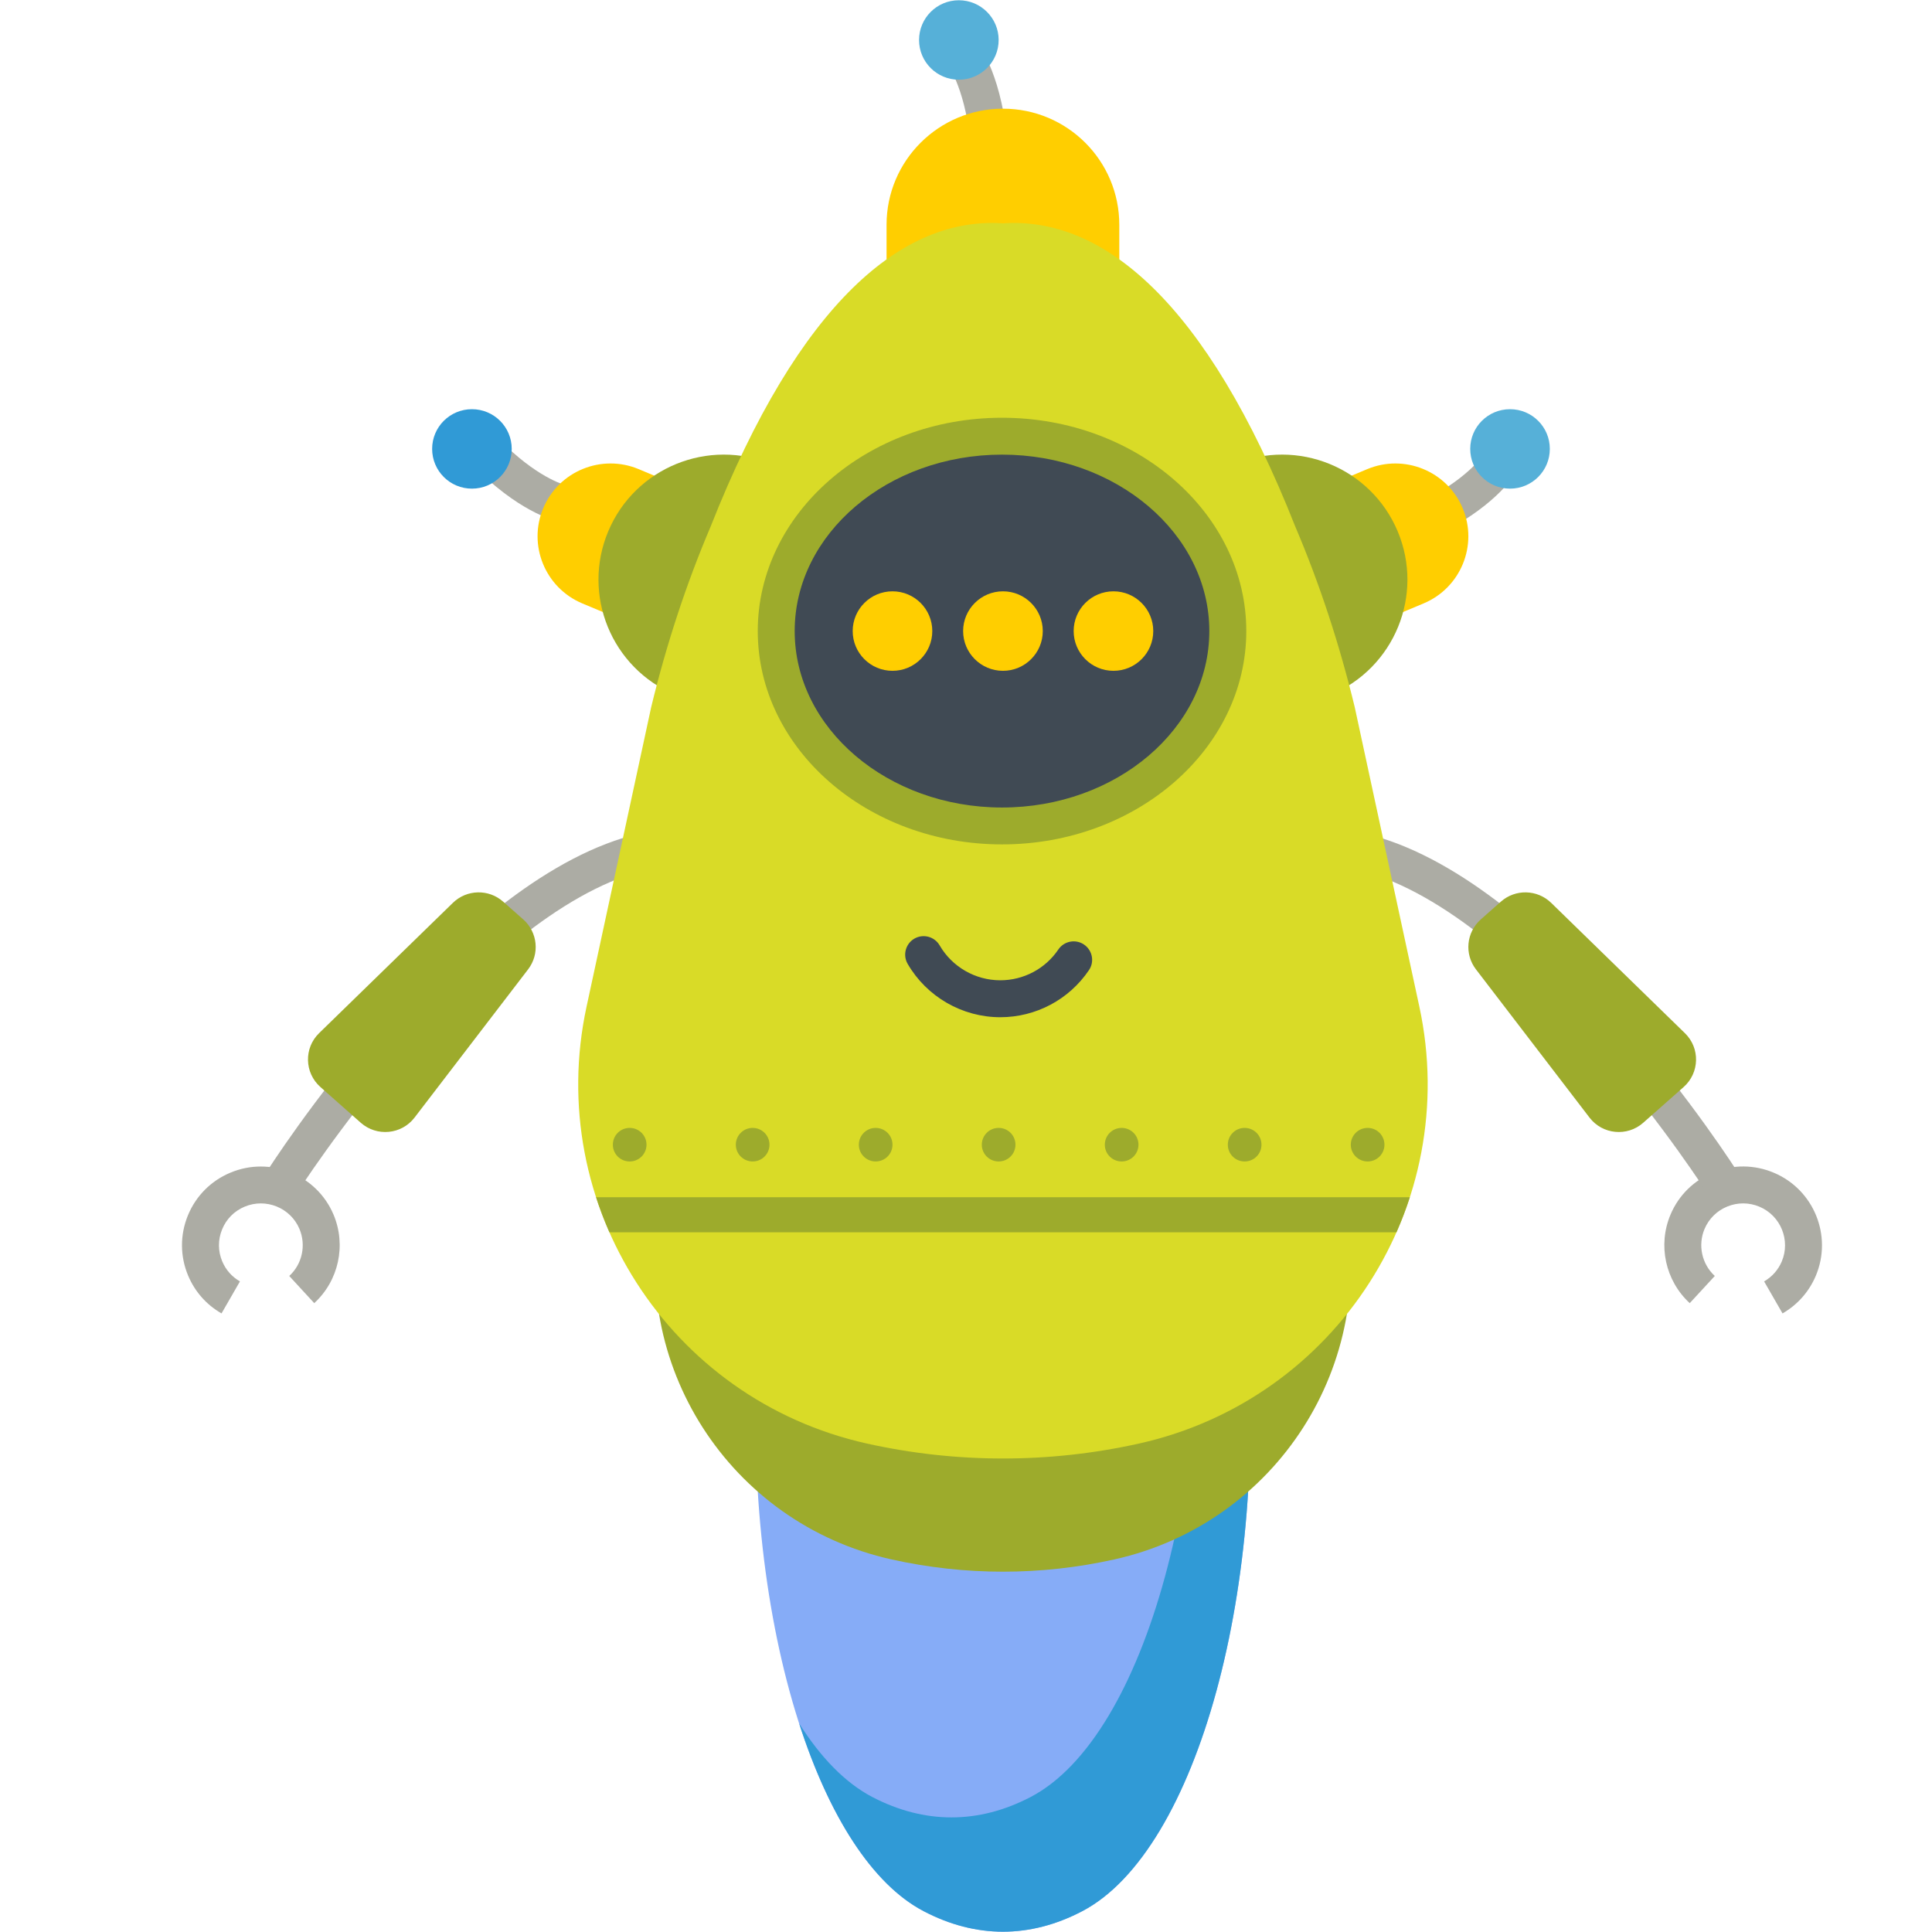 <svg xmlns="http://www.w3.org/2000/svg" xmlns:xlink="http://www.w3.org/1999/xlink" width="200" zoomAndPan="magnify" viewBox="0 0 150 150" height="200" preserveAspectRatio="xMidYMid meet" version="1.0"><defs><clipPath id="id1"><path d="M 129.172 90.465 L 141.457 90.465 L 141.457 102 L 129.172 102 Z M 129.172 90.465 " clip-rule="nonzero"/></clipPath><clipPath id="id2"><path d="M 58.613 89.02 L 97.102 89.02 L 97.102 149.977 L 58.613 149.977 Z M 58.613 89.02 " clip-rule="nonzero"/></clipPath><clipPath id="id3"><path d="M 62 89.02 L 97.102 89.02 L 97.102 149.977 L 62 149.977 Z M 62 89.02 " clip-rule="nonzero"/></clipPath></defs><path fill="#acaca4" d="M 75.215 10.023 C 74.66 6.246 73.375 4.695 73.363 4.68 L 75.512 2.781 C 75.699 2.992 77.375 4.961 78.055 9.609 L 75.215 10.023 " fill-opacity="1" fill-rule="nonzero"/><path fill="#acaca4" d="M 112.172 41.25 L 110.828 38.719 C 114.207 36.934 115.242 35.207 115.25 35.188 L 117.766 36.57 C 117.629 36.82 116.332 39.055 112.172 41.25 " fill-opacity="1" fill-rule="nonzero"/><path fill="#acaca4" d="M 43.523 40.523 C 43.246 40.477 40.711 39.953 37.305 36.707 L 39.289 34.637 C 42.051 37.273 44.023 37.703 44.043 37.707 L 43.523 40.523 " fill-opacity="1" fill-rule="nonzero"/><path fill="#ffce00" d="M 52.375 37.594 L 47.988 48.012 L 45.207 46.848 C 42.324 45.637 40.969 42.324 42.18 39.449 C 43.391 36.57 46.711 35.219 49.594 36.426 L 52.375 37.594 " fill-opacity="1" fill-rule="nonzero"/><path fill="#ffce00" d="M 103.363 37.594 L 107.75 48.012 L 110.531 46.848 C 113.414 45.637 114.77 42.324 113.559 39.449 C 112.348 36.57 109.027 35.219 106.145 36.426 L 103.363 37.594 " fill-opacity="1" fill-rule="nonzero"/><path fill="#9dab2c" d="M 64.73 38.059 L 57.199 55.949 L 52.422 53.945 C 47.473 51.871 45.148 46.184 47.227 41.242 C 49.309 36.301 55.008 33.98 59.957 36.055 L 64.73 38.059 " fill-opacity="1" fill-rule="nonzero"/><path fill="#9dab2c" d="M 91.004 38.059 L 98.539 55.949 L 103.312 53.945 C 108.266 51.871 110.59 46.184 108.512 41.242 C 106.43 36.301 100.73 33.98 95.781 36.055 L 91.004 38.059 " fill-opacity="1" fill-rule="nonzero"/><path fill="#acaca4" d="M 17.199 101.973 C 16.031 101.301 15.137 100.293 14.613 99.055 C 13.977 97.551 13.969 95.891 14.582 94.379 C 15.199 92.867 16.367 91.684 17.875 91.051 C 20.98 89.738 24.582 91.199 25.895 94.301 C 26.895 96.672 26.297 99.434 24.398 101.176 L 22.457 99.066 C 23.465 98.145 23.781 96.676 23.25 95.414 C 22.555 93.766 20.641 92.992 18.988 93.688 C 18.188 94.023 17.566 94.652 17.242 95.457 C 16.914 96.258 16.918 97.141 17.258 97.941 C 17.535 98.598 18.012 99.133 18.629 99.488 L 17.199 101.973 " fill-opacity="1" fill-rule="nonzero"/><path fill="#acaca4" d="M 22.961 92.766 L 20.535 91.234 C 21.098 90.344 34.492 69.387 48.352 65.066 L 49.207 67.801 C 36.344 71.809 23.094 92.555 22.961 92.766 " fill-opacity="1" fill-rule="nonzero"/><path fill="#9dab2c" d="M 24.875 84.395 L 28.012 87.172 C 29.258 88.27 31.176 88.086 32.184 86.77 L 41.004 75.258 C 41.914 74.07 41.75 72.383 40.629 71.387 L 39.059 70 C 37.938 69.008 36.238 69.051 35.164 70.094 L 24.773 80.215 C 23.586 81.371 23.633 83.293 24.875 84.395 " fill-opacity="1" fill-rule="nonzero"/><g clip-path="url(#id1)"><path fill="#acaca4" d="M 138.395 101.973 L 136.965 99.488 C 137.582 99.133 138.055 98.598 138.336 97.941 C 139.031 96.293 138.254 94.383 136.602 93.688 C 135.805 93.352 134.918 93.344 134.113 93.672 C 133.309 93.996 132.68 94.617 132.34 95.414 C 131.809 96.676 132.129 98.145 133.137 99.066 L 131.191 101.176 C 129.297 99.434 128.695 96.672 129.699 94.301 C 130.332 92.797 131.52 91.633 133.035 91.02 C 134.547 90.402 136.211 90.414 137.719 91.051 C 140.828 92.359 142.289 95.949 140.977 99.055 C 140.453 100.293 139.559 101.301 138.395 101.973 " fill-opacity="1" fill-rule="nonzero"/></g><path fill="#acaca4" d="M 132.633 92.766 C 132.5 92.555 119.238 71.809 106.383 67.801 L 107.242 65.066 C 121.102 69.387 134.496 90.344 135.059 91.234 L 132.633 92.766 " fill-opacity="1" fill-rule="nonzero"/><g clip-path="url(#id2)"><path fill="#86acf7" d="M 95.516 89.145 L 60.223 89.145 L 59.039 102 C 57.113 122.992 62.77 143.699 71.711 148.383 C 75.766 150.508 79.973 150.508 84.027 148.383 C 92.969 143.699 98.625 122.992 96.699 102 L 95.516 89.145 " fill-opacity="1" fill-rule="nonzero"/></g><g clip-path="url(#id3)"><path fill="#309ad6" d="M 96.699 102 L 95.516 89.145 L 92.336 89.145 L 92.699 93.125 C 94.629 114.117 88.973 134.828 80.031 139.512 C 75.977 141.633 71.77 141.633 67.711 139.512 C 65.625 138.418 63.719 136.453 62.047 133.812 C 64.348 140.949 67.695 146.281 71.711 148.383 C 75.766 150.508 79.973 150.508 84.027 148.383 C 92.969 143.699 98.625 122.992 96.699 102 " fill-opacity="1" fill-rule="nonzero"/></g><path fill="#9dab2c" d="M 104.352 93.293 L 100.238 74.238 C 99.27 70.223 97.988 66.34 96.465 62.766 C 90.797 48.41 84.188 43.043 77.871 43.473 C 71.551 43.043 64.941 48.41 59.273 62.766 C 57.75 66.34 56.469 70.223 55.5 74.238 L 51.387 93.293 C 48.676 105.867 56.633 118.266 69.207 121.07 C 74.91 122.344 80.828 122.344 86.531 121.07 C 99.105 118.266 107.062 105.867 104.352 93.293 " fill-opacity="1" fill-rule="nonzero"/><path fill="#ffce00" d="M 86.902 22.258 L 68.832 22.258 L 68.832 17.453 C 68.832 12.473 72.879 8.438 77.871 8.438 C 82.859 8.438 86.902 12.473 86.902 17.453 L 86.902 22.258 " fill-opacity="1" fill-rule="nonzero"/><path fill="#d9db27" d="M 110.199 78.16 L 105.18 54.898 C 103.992 49.992 102.43 45.258 100.57 40.895 C 93.652 23.367 85.582 16.812 77.871 17.34 C 70.156 16.812 62.086 23.367 55.168 40.895 C 53.309 45.258 51.746 49.992 50.559 54.898 L 45.539 78.16 C 42.23 93.508 51.941 108.648 67.293 112.074 C 74.258 113.625 81.48 113.625 88.445 112.074 C 103.797 108.648 113.508 93.508 110.199 78.16 " fill-opacity="1" fill-rule="nonzero"/><path fill="#9dab2c" d="M 130.719 84.395 L 127.578 87.172 C 126.336 88.27 124.418 88.086 123.41 86.77 L 114.59 75.258 C 113.68 74.07 113.844 72.383 114.965 71.387 L 116.531 70 C 117.656 69.008 119.355 69.051 120.43 70.094 L 130.816 80.215 C 132.008 81.371 131.961 83.293 130.719 84.395 " fill-opacity="1" fill-rule="nonzero"/><path fill="#404a54" d="M 60.266 48.996 C 60.266 40.641 68.113 33.867 77.797 33.867 C 87.477 33.867 95.328 40.641 95.328 48.996 C 95.328 57.352 87.477 64.125 77.797 64.125 C 68.113 64.125 60.266 57.352 60.266 48.996 " fill-opacity="1" fill-rule="nonzero"/><path fill="#9dab2c" d="M 77.797 35.297 C 68.922 35.297 61.699 41.441 61.699 48.996 C 61.699 56.551 68.922 62.695 77.797 62.695 C 86.672 62.695 93.891 56.551 93.891 48.996 C 93.891 41.441 86.672 35.297 77.797 35.297 Z M 77.797 65.559 C 67.34 65.559 58.832 58.129 58.832 48.996 C 58.832 39.863 67.34 32.434 77.797 32.434 C 88.254 32.434 96.762 39.863 96.762 48.996 C 96.762 58.129 88.254 65.559 77.797 65.559 " fill-opacity="1" fill-rule="nonzero"/><path fill="#309ad6" d="M 39.73 34.852 C 39.73 36.559 38.348 37.938 36.641 37.938 C 34.934 37.938 33.551 36.559 33.551 34.852 C 33.551 33.148 34.934 31.77 36.641 31.77 C 38.348 31.77 39.73 33.148 39.73 34.852 " fill-opacity="1" fill-rule="nonzero"/><path fill="#56b0d8" d="M 77.535 3.105 C 77.535 4.809 76.152 6.188 74.445 6.188 C 72.738 6.188 71.355 4.809 71.355 3.105 C 71.355 1.402 72.738 0.02 74.445 0.02 C 76.152 0.02 77.535 1.402 77.535 3.105 " fill-opacity="1" fill-rule="nonzero"/><path fill="#56b0d8" d="M 120.328 34.852 C 120.328 36.559 118.945 37.938 117.238 37.938 C 115.531 37.938 114.148 36.559 114.148 34.852 C 114.148 33.148 115.531 31.77 117.238 31.77 C 118.945 31.77 120.328 33.148 120.328 34.852 " fill-opacity="1" fill-rule="nonzero"/><path fill="#ffce00" d="M 72.383 48.996 C 72.383 50.699 71 52.082 69.293 52.082 C 67.586 52.082 66.203 50.699 66.203 48.996 C 66.203 47.293 67.586 45.91 69.293 45.91 C 71 45.91 72.383 47.293 72.383 48.996 " fill-opacity="1" fill-rule="nonzero"/><path fill="#ffce00" d="M 80.961 48.996 C 80.961 50.699 79.574 52.082 77.871 52.082 C 76.164 52.082 74.777 50.699 74.777 48.996 C 74.777 47.293 76.164 45.91 77.871 45.91 C 79.574 45.91 80.961 47.293 80.961 48.996 " fill-opacity="1" fill-rule="nonzero"/><path fill="#ffce00" d="M 89.539 48.996 C 89.539 50.699 88.156 52.082 86.449 52.082 C 84.742 52.082 83.359 50.699 83.359 48.996 C 83.359 47.293 84.742 45.91 86.449 45.91 C 88.156 45.91 89.539 47.293 89.539 48.996 " fill-opacity="1" fill-rule="nonzero"/><path fill="#404a54" d="M 77.66 78.977 C 74.707 78.977 71.949 77.387 70.469 74.832 C 70.074 74.148 70.309 73.273 70.992 72.875 C 71.68 72.48 72.555 72.715 72.953 73.398 C 73.922 75.07 75.727 76.109 77.66 76.109 C 79.469 76.109 81.156 75.219 82.168 73.719 C 82.613 73.062 83.504 72.891 84.16 73.332 C 84.816 73.777 84.992 74.668 84.547 75.32 C 83 77.609 80.426 78.977 77.66 78.977 " fill-opacity="1" fill-rule="nonzero"/><path fill="#9dab2c" d="M 76.227 88.875 C 76.227 88.152 76.812 87.57 77.535 87.57 C 78.258 87.57 78.84 88.152 78.84 88.875 C 78.84 89.594 78.258 90.176 77.535 90.176 C 76.812 90.176 76.227 89.594 76.227 88.875 " fill-opacity="1" fill-rule="nonzero"/><path fill="#9dab2c" d="M 66.68 88.875 C 66.68 88.152 67.266 87.57 67.984 87.57 C 68.707 87.57 69.293 88.152 69.293 88.875 C 69.293 89.594 68.707 90.176 67.984 90.176 C 67.266 90.176 66.68 89.594 66.68 88.875 " fill-opacity="1" fill-rule="nonzero"/><path fill="#9dab2c" d="M 57.129 88.875 C 57.129 88.152 57.715 87.57 58.438 87.57 C 59.156 87.57 59.742 88.152 59.742 88.875 C 59.742 89.594 59.156 90.176 58.438 90.176 C 57.715 90.176 57.129 89.594 57.129 88.875 " fill-opacity="1" fill-rule="nonzero"/><path fill="#9dab2c" d="M 47.582 88.875 C 47.582 88.152 48.164 87.57 48.887 87.57 C 49.609 87.57 50.195 88.152 50.195 88.875 C 50.195 89.594 49.609 90.176 48.887 90.176 C 48.164 90.176 47.582 89.594 47.582 88.875 " fill-opacity="1" fill-rule="nonzero"/><path fill="#9dab2c" d="M 85.777 88.875 C 85.777 88.152 86.363 87.57 87.086 87.57 C 87.805 87.57 88.391 88.152 88.391 88.875 C 88.391 89.594 87.805 90.176 87.086 90.176 C 86.363 90.176 85.777 89.594 85.777 88.875 " fill-opacity="1" fill-rule="nonzero"/><path fill="#9dab2c" d="M 95.328 88.875 C 95.328 88.152 95.91 87.57 96.633 87.57 C 97.355 87.57 97.941 88.152 97.941 88.875 C 97.941 89.594 97.355 90.176 96.633 90.176 C 95.91 90.176 95.328 89.594 95.328 88.875 " fill-opacity="1" fill-rule="nonzero"/><path fill="#9dab2c" d="M 104.875 88.875 C 104.875 88.152 105.461 87.57 106.184 87.57 C 106.902 87.57 107.488 88.152 107.488 88.875 C 107.488 89.594 106.902 90.176 106.184 90.176 C 105.461 90.176 104.875 89.594 104.875 88.875 " fill-opacity="1" fill-rule="nonzero"/><path fill="#9dab2c" d="M 47.316 95.676 L 108.422 95.676 C 108.812 94.789 109.16 93.879 109.461 92.953 L 46.277 92.953 C 46.578 93.879 46.926 94.789 47.316 95.676 " fill-opacity="1" fill-rule="nonzero"/></svg>